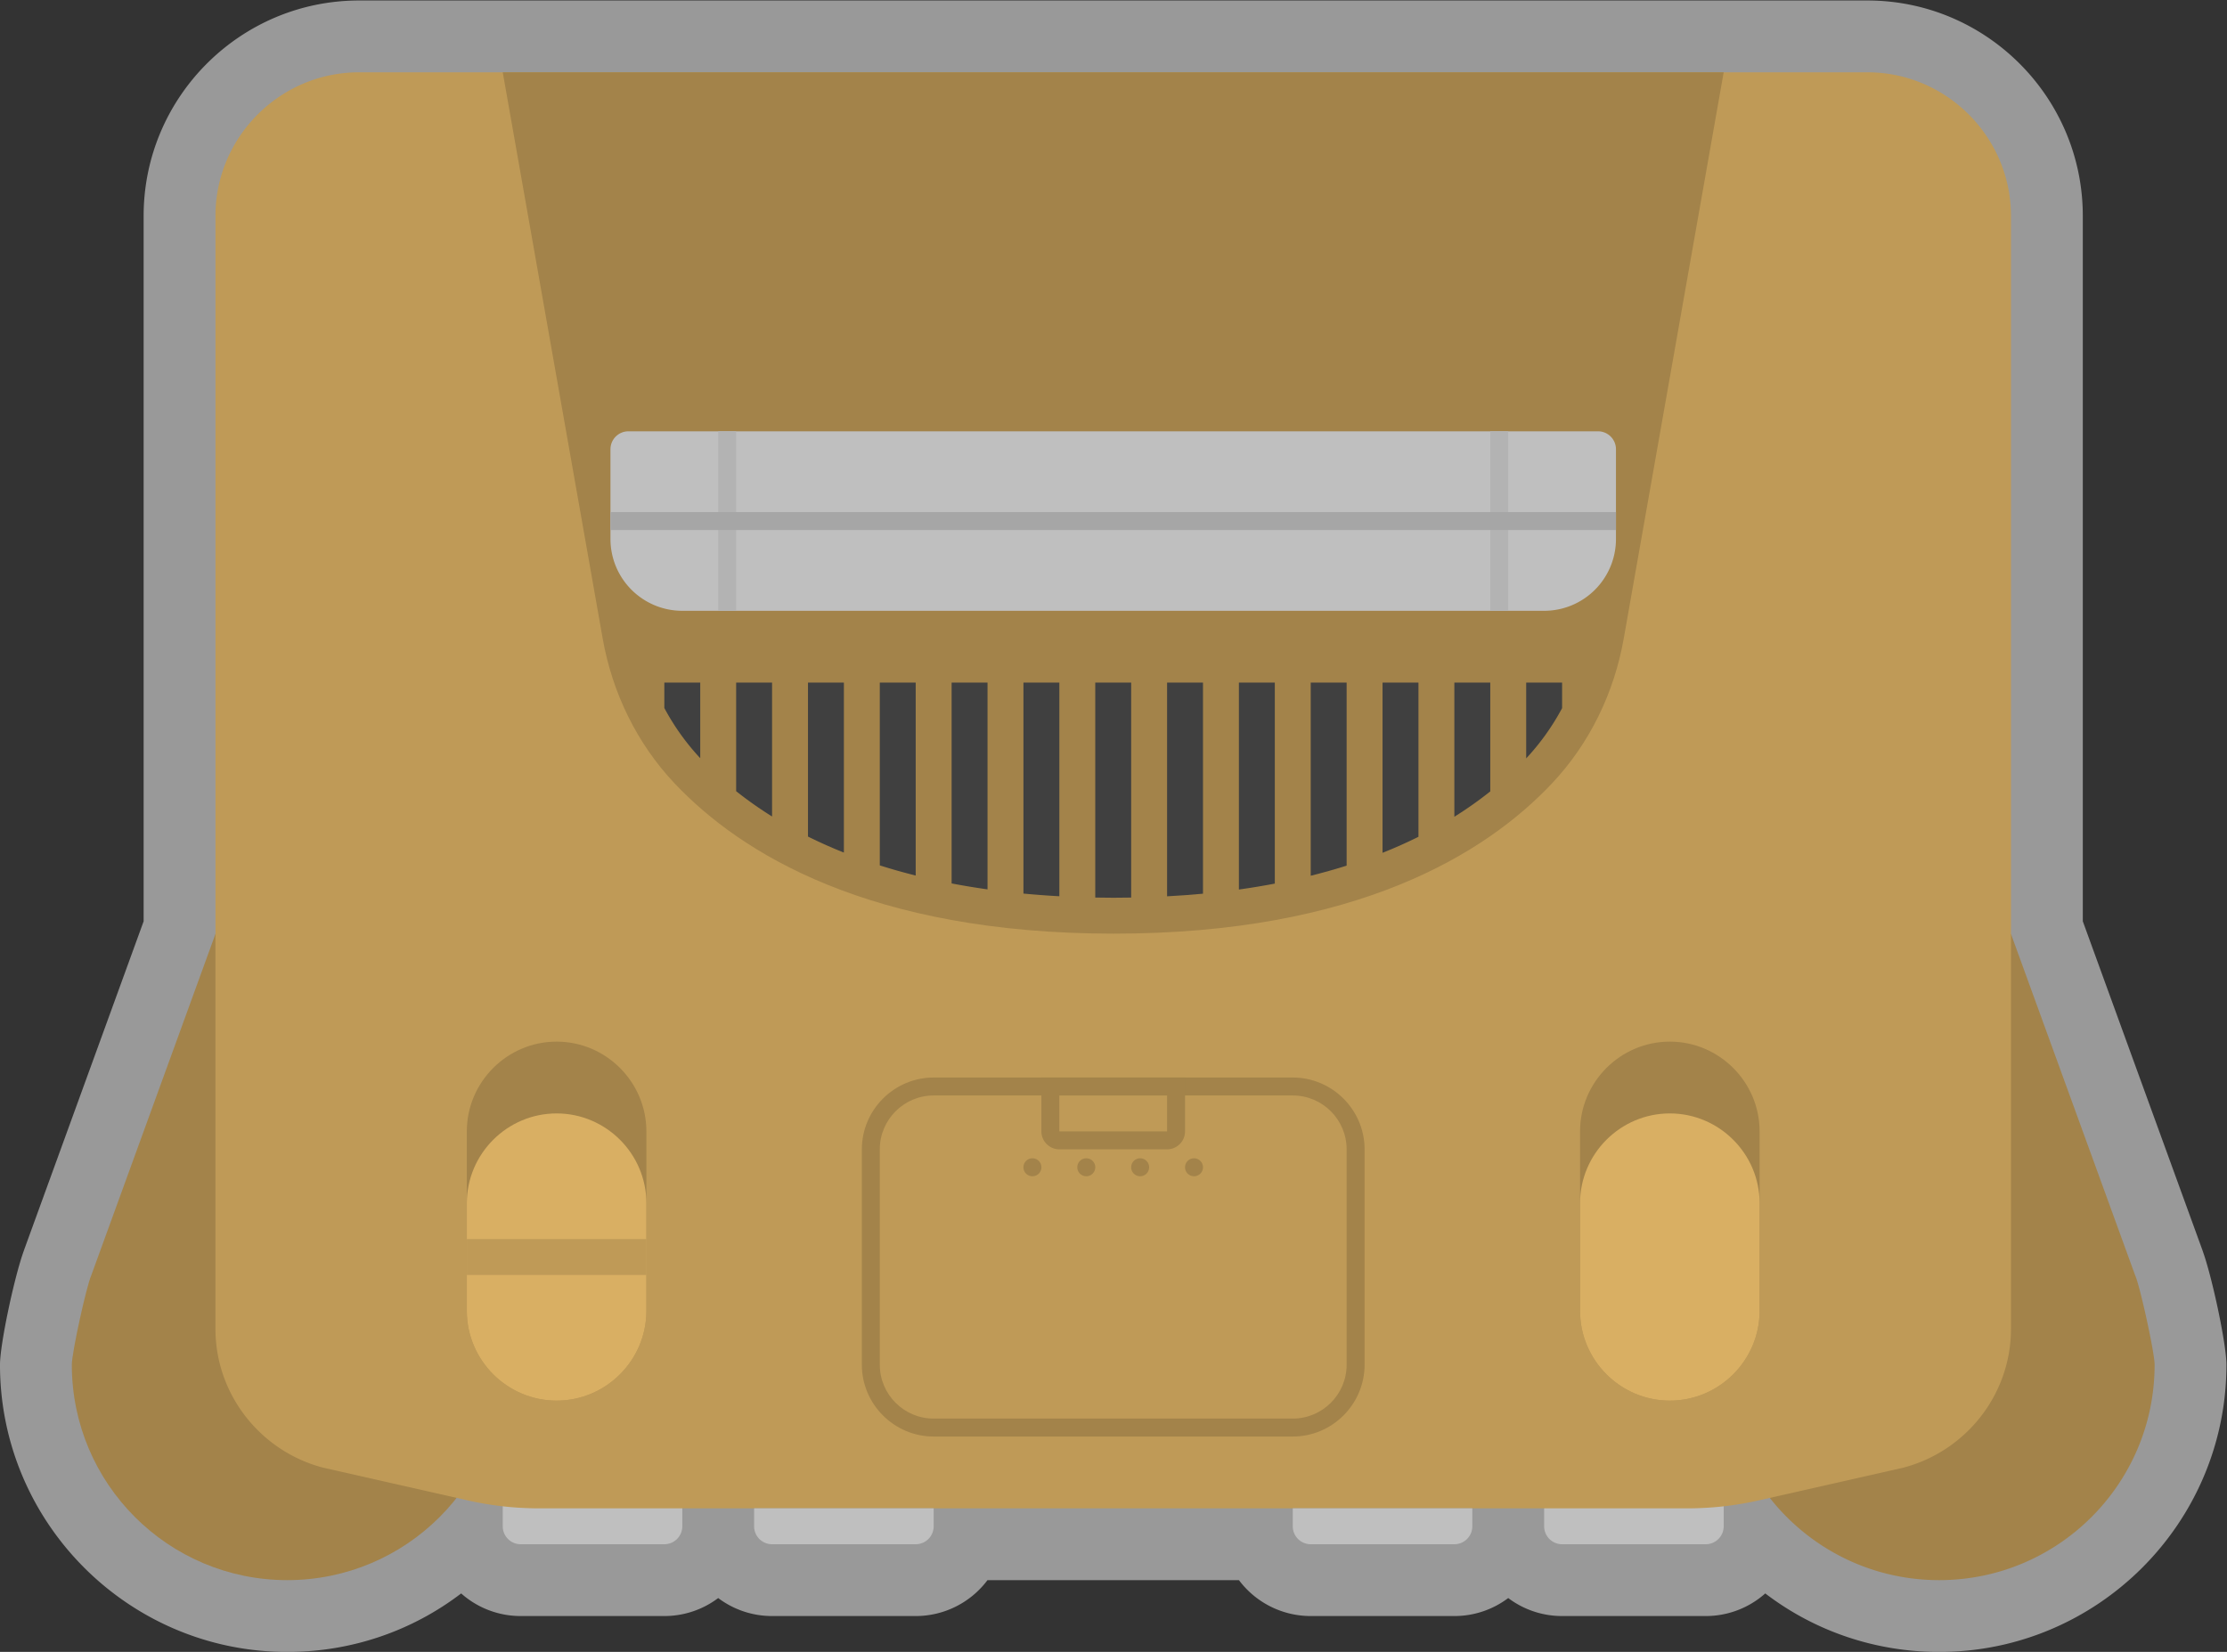 <svg xmlns="http://www.w3.org/2000/svg" xml:space="preserve" width="330.666" height="245.333"><rect width="100%" height="100%" fill="#333333" stroke="none"/><defs><clipPath id="a" clipPathUnits="userSpaceOnUse"><path d="M0 256h256V0H0Z"/></clipPath><clipPath id="b" clipPathUnits="userSpaceOnUse"><path d="M4 220h248V36H4Z"/></clipPath></defs><g clip-path="url(#a)" transform="matrix(1.333 0 0 -1.333 -5.333 293.333)"><g clip-path="url(#b)" style="opacity:.5"><path d="m0 0 .004.001-13.344 36.695v78.591c0 13.234-10.766 24-24 24h-168c-13.233 0-24-10.766-24-24V36.696L-242.684.001l.004-.001c-1.056-2.889-2.66-10.418-2.66-12.713 0-17.644 14.355-32 32-32 7.115 0 13.865 2.316 19.37 6.52a9.96 9.96 0 0 1 6.63-2.52h16a9.95 9.95 0 0 1 6 2.005 9.95 9.95 0 0 1 6-2.005h16a9.99 9.99 0 0 1 7.995 4h28.01a9.99 9.99 0 0 1 7.995-4h16a9.95 9.95 0 0 1 6 2.005 9.95 9.95 0 0 1 6-2.005h16a9.96 9.96 0 0 1 6.63 2.52c5.505-4.204 12.256-6.52 19.37-6.52 17.645 0 32 14.356 32 32C2.66-10.418 1.056-2.889 0 0" style="fill:#fff;fill-opacity:1;fill-rule:nonzero;stroke:none" transform="translate(249.34 80.713)"/></g><path d="M0 0h-16a2 2 0 0 0-2 2v6H2V2a2 2 0 0 0-2-2" style="fill:#bfbfbf;fill-opacity:1;fill-rule:nonzero;stroke:none" transform="translate(194 48)"/><path d="M0 0h-16a2 2 0 0 0-2 2v6H2V2a2 2 0 0 0-2-2" style="fill:#bfbfbf;fill-opacity:1;fill-rule:nonzero;stroke:none" transform="translate(78 48)"/><path d="M0 0c-1.364 0-2.699-.12-4-.338V24h-4l-13.825-38.02C-22.356-15.18-24-22.637-24-24c0-13.255 10.745-24 24-24s24 10.745 24 24S13.255 0 0 0" style="fill:#a3834a;fill-opacity:1;fill-rule:nonzero;stroke:none" transform="translate(36 92)"/><path d="m0 0-13.825 38.02h-4V13.682a24.3 24.3 0 0 1-4 .338c-13.255 0-24-10.746-24-24 0-13.255 10.745-24 24-24s24 10.745 24 24C2.175-8.617.531-1.16 0 0" style="fill:#a3834a;fill-opacity:1;fill-rule:nonzero;stroke:none" transform="translate(241.825 77.98)"/><path d="M0 0h-168c-8.8 0-16-7.2-16-16v-124c0-7.418 5.123-13.68 12-15.47l16.074-3.64a36 36 0 0 1 7.952-.89h127.948c2.675 0 5.343.298 7.953.89L4-155.47c6.877 1.79 12 8.052 12 15.47v124C16-7.2 8.8 0 0 0" style="fill:#bf9a57;fill-opacity:1;fill-rule:nonzero;stroke:none" transform="translate(212 212)"/><path d="M0 0h-40c-4.4 0-8-3.6-8-8v-24c0-4.4 3.6-8 8-8H0c4.4 0 8 3.6 8 8v24c0 4.4-3.6 8-8 8m0-2c3.309 0 6-2.691 6-6v-24c0-3.309-2.691-6-6-6h-40c-3.309 0-6 2.691-6 6v24c0 3.309 2.691 6 6 6z" style="fill:#a3834a;fill-opacity:1;fill-rule:nonzero;stroke:none" transform="translate(148 100)"/><path d="M0 0c-5.5 0-10 4.5-10 10v20c0 5.5 4.5 10 10 10s10-4.5 10-10V10C10 4.5 5.5 0 0 0" style="fill:#a3834a;fill-opacity:1;fill-rule:nonzero;stroke:none" transform="translate(190 64)"/><path d="M0 0c-5.5 0-10 4.5-10 10v12c0 5.5 4.5 10 10 10s10-4.5 10-10V10C10 4.5 5.5 0 0 0" style="fill:#d9af63;fill-opacity:1;fill-rule:nonzero;stroke:none" transform="translate(190 64)"/><path d="M0 0c-5.5 0-10 4.5-10 10v20c0 5.5 4.5 10 10 10s10-4.5 10-10V10C10 4.5 5.5 0 0 0" style="fill:#a3834a;fill-opacity:1;fill-rule:nonzero;stroke:none" transform="translate(66 64)"/><path d="M0 0c-5.5 0-10 4.5-10 10v12c0 5.5 4.5 10 10 10s10-4.5 10-10V10C10 4.5 5.5 0 0 0" style="fill:#d9af63;fill-opacity:1;fill-rule:nonzero;stroke:none" transform="translate(66 64)"/><path d="M76 78H56v4h20z" style="fill:#bf9a57;fill-opacity:1;fill-rule:nonzero;stroke:none"/><path d="M0 0h-16a2 2 0 0 0-2 2v2H2V2a2 2 0 0 0-2-2" style="fill:#bfbfbf;fill-opacity:1;fill-rule:nonzero;stroke:none" transform="translate(106 48)"/><path d="M0 0h-16a2 2 0 0 0-2 2v2H2V2a2 2 0 0 0-2-2" style="fill:#bfbfbf;fill-opacity:1;fill-rule:nonzero;stroke:none" transform="translate(166 48)"/><path d="m0 0 11.129-63.067c1.069-6.056 3.809-11.721 8.037-16.186C26.517-87.019 40.868-95.953 68-95.97c27.145-.017 41.497 8.93 48.845 16.709 4.218 4.465 6.954 10.121 8.021 16.171L136 0Z" style="fill:#a3834a;fill-opacity:1;fill-rule:nonzero;stroke:none" transform="translate(60 212)"/><path d="M0 0h-96a8 8 0 0 0-8 8v10a2 2 0 0 0 2 2H6a2 2 0 0 0 2-2V8a8 8 0 0 0-8-8" style="fill:#bfbfbf;fill-opacity:1;fill-rule:nonzero;stroke:none" transform="translate(176 152)"/><path d="M0 0a43 43 0 0 1 4-2.82v14.917H0Z" style="fill:#404040;fill-opacity:1;fill-rule:nonzero;stroke:none" transform="translate(86 131.903)"/><path d="M0 0h-4v-23.948c.661-.012 1.325-.022 2.002-.022h.075c.651 0 1.288.009 1.923.02z" style="fill:#404040;fill-opacity:1;fill-rule:nonzero;stroke:none" transform="translate(130 144)"/><path d="M0 0a53 53 0 0 1 4-1.784v18.937H0Z" style="fill:#404040;fill-opacity:1;fill-rule:nonzero;stroke:none" transform="translate(94 126.847)"/><path d="M0 0a42 42 0 0 1 4 2.823v12.12H0Z" style="fill:#404040;fill-opacity:1;fill-rule:nonzero;stroke:none" transform="translate(166 129.057)"/><path d="M0 0a26.5 26.5 0 0 1 4 5.6v2.843H0Z" style="fill:#404040;fill-opacity:1;fill-rule:nonzero;stroke:none" transform="translate(174 135.557)"/><path d="M0 0a66 66 0 0 1 4-1.13v21.495H0Z" style="fill:#404040;fill-opacity:1;fill-rule:nonzero;stroke:none" transform="translate(102 123.635)"/><path d="M0 0a53 53 0 0 1 4 1.784v17.179H0Z" style="fill:#404040;fill-opacity:1;fill-rule:nonzero;stroke:none" transform="translate(158 125.037)"/><path d="M0 0q2.092.522 4 1.128v20.39H0Z" style="fill:#404040;fill-opacity:1;fill-rule:nonzero;stroke:none" transform="translate(150 122.482)"/><path d="M0 0a26.4 26.4 0 0 1 4-5.594v8.423H0Z" style="fill:#404040;fill-opacity:1;fill-rule:nonzero;stroke:none" transform="translate(78 141.171)"/><path d="M0 0a81 81 0 0 1 4 .659v22.394H0Z" style="fill:#404040;fill-opacity:1;fill-rule:nonzero;stroke:none" transform="translate(142 120.947)"/><path d="M0 0q2.059.11 4 .292V23.81H0Z" style="fill:#404040;fill-opacity:1;fill-rule:nonzero;stroke:none" transform="translate(134 120.19)"/><path d="M0 0a81 81 0 0 1 4-.661v23.036H0Z" style="fill:#404040;fill-opacity:1;fill-rule:nonzero;stroke:none" transform="translate(110 121.625)"/><path d="M0 0a100 100 0 0 1 4-.298v23.803H0Z" style="fill:#404040;fill-opacity:1;fill-rule:nonzero;stroke:none" transform="translate(118 120.495)"/><path d="M0 0h-12a2 2 0 0 0-2 2v6H2V2a2 2 0 0 0-2-2" style="fill:#a3834a;fill-opacity:1;fill-rule:nonzero;stroke:none" transform="translate(134 92)"/><path d="M134 94h-12v4h12z" style="fill:#bf9a57;fill-opacity:1;fill-rule:nonzero;stroke:none"/><path d="M0 0a1 1 0 1 0-2 0 1 1 0 0 0 2 0" style="fill:#a3834a;fill-opacity:1;fill-rule:nonzero;stroke:none" transform="translate(120 90)"/><path d="M0 0a1 1 0 1 0-2 0 1 1 0 0 0 2 0" style="fill:#a3834a;fill-opacity:1;fill-rule:nonzero;stroke:none" transform="translate(126 90)"/><path d="M0 0a1 1 0 1 0-2 0 1 1 0 1 0 2 0" style="fill:#a3834a;fill-opacity:1;fill-rule:nonzero;stroke:none" transform="translate(132 90)"/><path d="M0 0a1 1 0 1 0-2 0 1 1 0 1 0 2 0" style="fill:#a3834a;fill-opacity:1;fill-rule:nonzero;stroke:none" transform="translate(138 90)"/><path d="M86 152h-2v20h2zm86 0h-2v20h2z" style="fill:#b3b3b3;fill-opacity:1;fill-rule:nonzero;stroke:none"/><path d="M184 161H72v2h112z" style="fill:#a6a6a6;fill-opacity:1;fill-rule:nonzero;stroke:none"/></g></svg>
